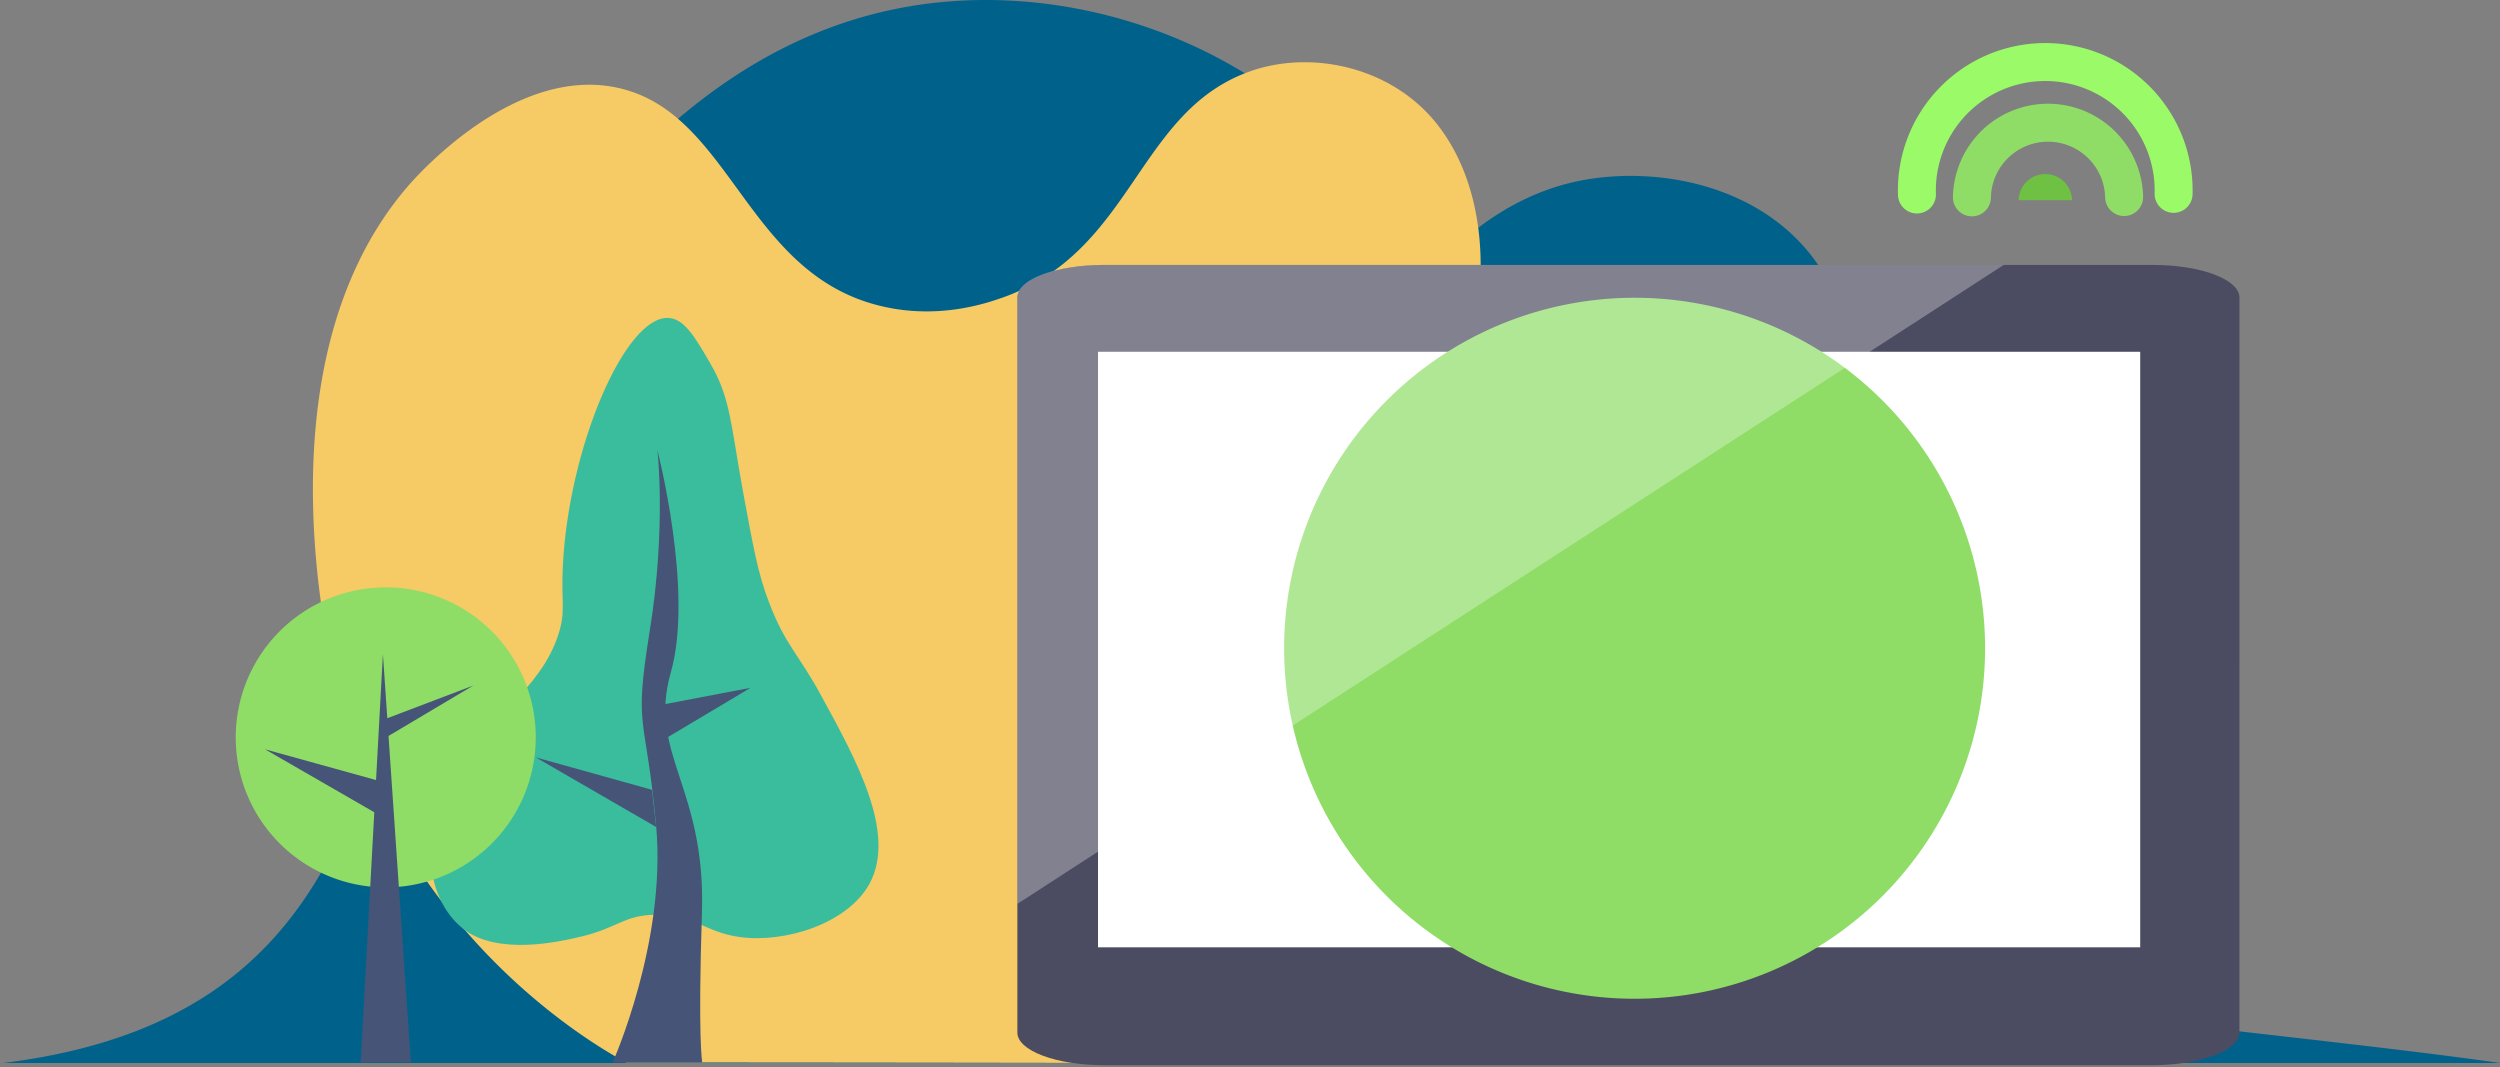 <svg xmlns="http://www.w3.org/2000/svg" width="403" height="172" fill="none"><rect width="100%" height="100%" fill="#808080" stroke="none"/><path fill="#00628B" d="M332.722 162.923c.309-.515.593-1.025.925-1.588 2.152-5.893 1.381-9.527.409-11.732-3.841-8.608-14.34-13.22-37.442-16.955-1.69-.261-12.242-3.586-16.391-13.682-2.716-6.556-1.186-13.113-.101-17.055 3.687-13.937 11.933-15.117 16.338-26.588 3.64-9.485 3.486-22.954-3.634-32.996-8.892-12.603-25.817-15.674-38.266-13.167-12.189 2.46-20.589 10.713-24.792 15.728a73.69 73.69 0 0 0-13.635-20.541C198.971 6.058 172.698-2.597 148.825.682c-26.677 3.687-43.228 21.311-51.528 30.174C50.737 80.599 81.501 161.335.5 171.353h402.501c-17.726-2.537-45.535-5.359-70.279-8.43Z"/><path fill="#F6CA65" d="M279.721 159.692c-2.098 4.358-5.786 6.664-7.374 7.707a24.707 24.707 0 0 1-10.013 3.415 22.39 22.39 0 0 1-2.715.148c-27.406 0-40.721.415-50.609.415-23.049 0-59.72-.107-108.076-.107-6.657-3.586-34.881-20.642-45.896-57.734-.765-2.508-14.95-53.739 10.706-83.504 1.59-1.844 17.625-19.978 34.473-15.728 17.784 4.458 20.185 29.92 41.852 35.042 9.219 2.205 16.955-.463 19.563-1.382 21.342-7.582 21.567-30.381 40.365-36.63 9.728-3.225 22.486-.51 29.76 8.81 10.19 13.041 8.4 35.302-.593 48.978-5.431 8.199-11.116 10.398-14.293 20.85-1.126 3.687-3.379 11.577.107 20.031 4.914 11.856 17.31 15.727 19.26 16.035 22.942 3.688 40.875 9.219 43.869 19.877 2.43 7.992-.386 13.777-.386 13.777Z"/><path fill="#3ABD9D" d="M119.145 151.037c-5.691-.818-7.428-3.794-13.676-3.586-5.074.154-5.993 2.205-12.04 3.586-3.278.771-13.315 3.071-18.852-1.381-6.52-5.335-6.657-16.397-1.89-24.335 5.785-9.533 14.393-13.985 17.31-23.001 1.233-3.794.462-5.229.717-10.76.871-19.367 10.042-40.626 17.008-40.311 2.561.1 4.304 3.07 6.711 7.22 3.325 5.638 3.325 9.687 5.335 20.749 1.642 8.862 2.407 13.32 4.256 18.033 2.662 6.918 4.66 8.045 8.448 15.064 5.685 10.398 12.04 22.029 7.707 30.12-3.522 6.45-13.659 9.657-21.034 8.602Z"/><path fill="#465477" d="M98.758 171.27s8.709-19.415 7.013-38.112c-1.695-18.698-3.687-14.957-1.019-31.556 2.667-16.599 1.227-28.995 1.227-28.995s5.892 22.693 2.152 35.807c-3.741 13.113 5.685 18.377 5.021 38.782-.664 20.404.047 24.074.047 24.074h-14.44Z"/><path fill="#465477" d="m105.108 127.318-18.745-5.228 19.408 11.222-.663-5.994ZM106.904 119.274l14.085-8.4-14.085 2.685v5.739-.024Z"/><path fill="#8FDD66" d="M62.188 143.046a24.187 24.187 0 0 1-22.348-14.93 24.182 24.182 0 1 1 22.348 14.93Z"/><path fill="#465477" d="m61.571 126.008-18.852-5.222 19.468 11.216-.616-5.994ZM62.188 118.895l14.132-8.4-14.132 5.376v3.024Z"/><path fill="#465477" d="m61.725 105.444 4.506 65.802h-8.092l3.586-65.802Z"/><path fill="#4B4C61" d="M347.103 171.706H177.898c-3.687-.001-7.222-.554-9.828-1.538-2.606-.984-4.07-2.317-4.07-3.708V47.95c0-1.39 1.464-2.723 4.07-3.707 2.606-.983 6.141-1.536 9.828-1.537h169.205c3.687 0 7.221.554 9.827 1.537 2.606.984 4.07 2.317 4.07 3.708V166.46c-.028 1.388-1.501 2.715-4.101 3.696-2.6.981-6.118 1.538-9.796 1.55Z"/><path fill="#fff" d="M345 56.706H177v96h168v-96Z"/><path fill="#8FDD66" d="M263.5 161a56.502 56.502 0 0 0 39.952-96.451A56.5 56.5 0 1 0 263.5 161Z"/><path fill="#fff" d="M164 145.706V47.913c-.001-.684.356-1.36 1.05-1.992.695-.632 1.714-1.206 2.999-1.69 1.284-.484 2.81-.867 4.489-1.129a34.699 34.699 0 0 1 5.296-.396H323l-159 103Z" opacity=".3"/><path stroke="#9AFA67" stroke-linecap="round" stroke-miterlimit="10" stroke-width="6.12" d="M309.011 31.35a20.687 20.687 0 0 1 5.804-15.037 20.696 20.696 0 0 1 35.568 14.936"/><path stroke="#8FDD66" stroke-linecap="round" stroke-miterlimit="10" stroke-width="6.12" d="M317.874 31.812a12.267 12.267 0 0 1 12.242-12.03A12.271 12.271 0 0 1 342.41 31.76"/><path fill="#6EC142" d="M325.402 32.269a4.305 4.305 0 0 1 8.608 0h-8.608Z"/></svg>